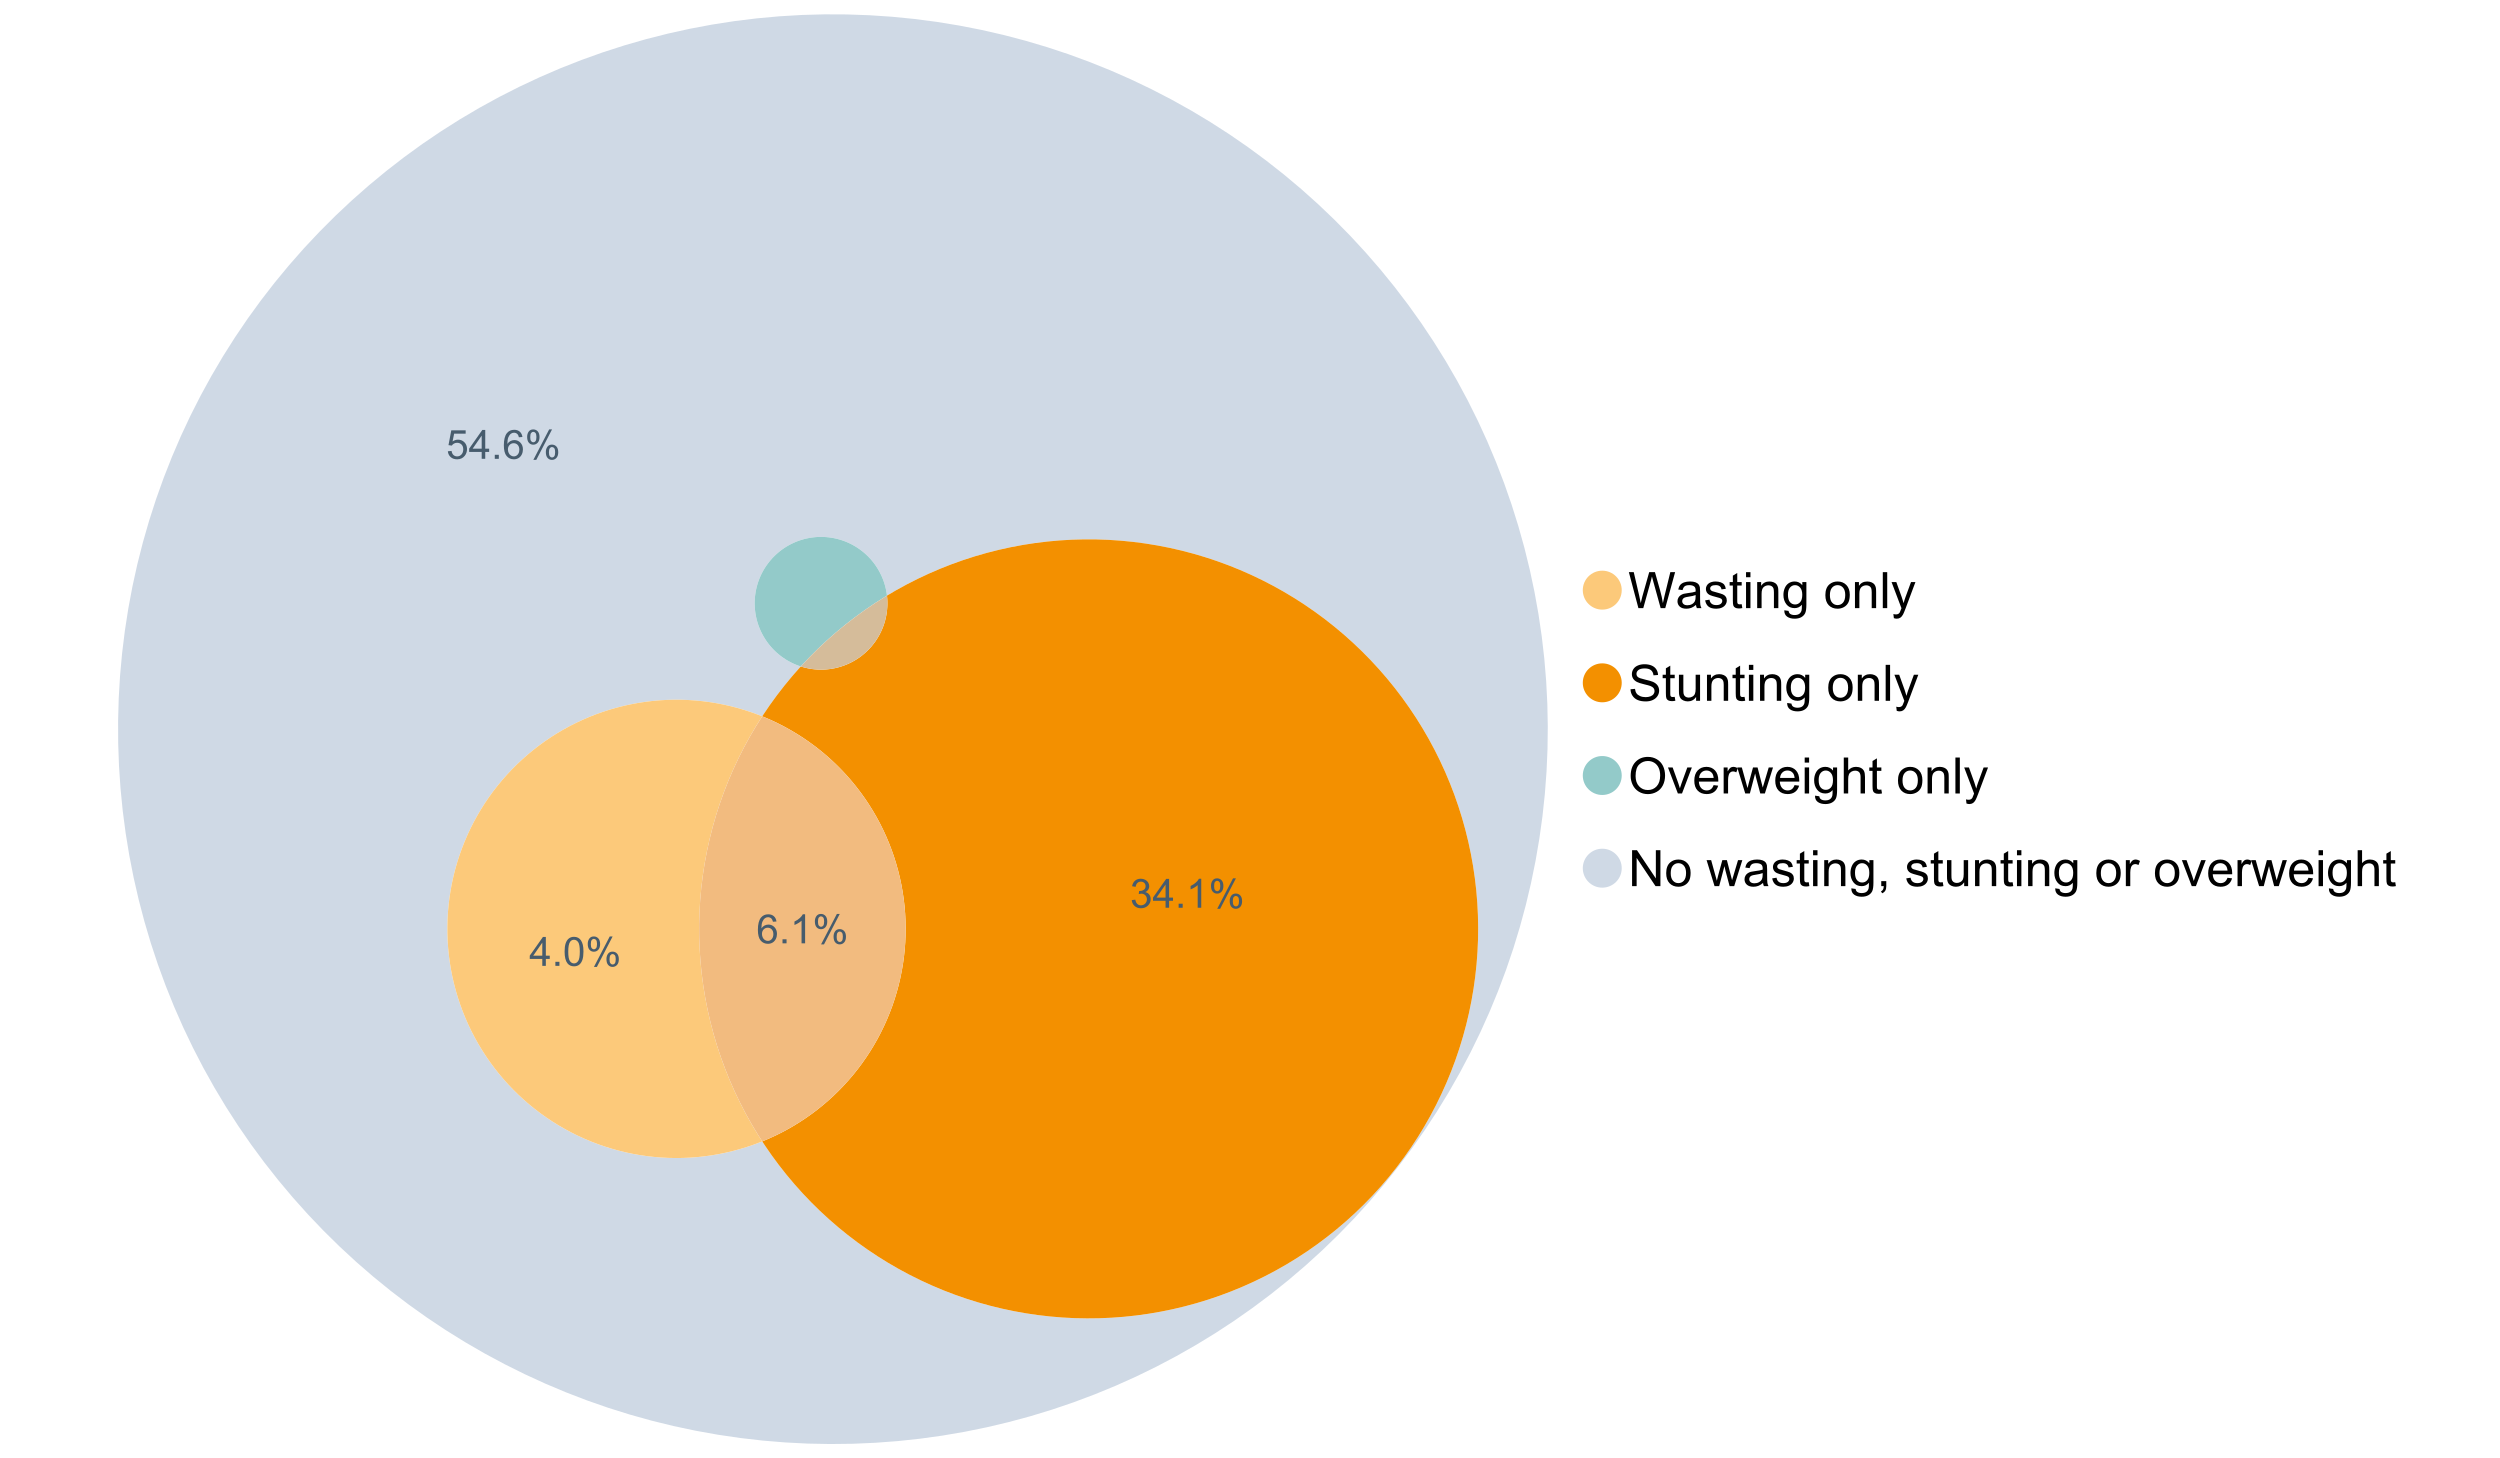 <?xml version="1.0" encoding="UTF-8"?>
<svg xmlns="http://www.w3.org/2000/svg" xmlns:xlink="http://www.w3.org/1999/xlink" width="1234.286pt" height="720pt" viewBox="0 0 1234.286 720" version="1.1">
<defs>
<g>
<symbol overflow="visible" id="glyph0-0">
<path style="stroke:none;" d="M 5.016 0 L 0.305 -17.758 L 2.715 -17.758 L 5.414 -6.117 C 5.703 -4.898 5.953 -3.688 6.164 -2.484 C 6.617 -4.379 6.883 -5.473 6.965 -5.766 L 10.344 -17.758 L 13.18 -17.758 L 15.723 -8.77 C 16.355 -6.539 16.816 -4.445 17.102 -2.484 C 17.324 -3.605 17.621 -4.891 17.988 -6.348 L 20.773 -17.758 L 23.133 -17.758 L 18.266 0 L 16 0 L 12.258 -13.527 C 11.941 -14.656 11.754 -15.352 11.699 -15.613 C 11.512 -14.797 11.34 -14.102 11.18 -13.527 L 7.414 0 Z M 5.016 0 "/>
</symbol>
<symbol overflow="visible" id="glyph0-1">
<path style="stroke:none;" d="M 10.027 -1.586 C 9.215 -0.898 8.438 -0.414 7.695 -0.133 C 6.945 0.148 6.145 0.285 5.293 0.289 C 3.875 0.285 2.789 -0.055 2.031 -0.746 C 1.27 -1.434 0.891 -2.316 0.895 -3.391 C 0.891 -4.02 1.035 -4.594 1.324 -5.117 C 1.613 -5.633 1.988 -6.051 2.453 -6.371 C 2.914 -6.684 3.438 -6.922 4.02 -7.086 C 4.449 -7.195 5.094 -7.305 5.961 -7.414 C 7.715 -7.617 9.012 -7.867 9.848 -8.164 C 9.852 -8.461 9.855 -8.652 9.859 -8.734 C 9.855 -9.621 9.648 -10.246 9.242 -10.609 C 8.68 -11.098 7.852 -11.344 6.758 -11.348 C 5.727 -11.344 4.969 -11.164 4.484 -10.809 C 3.992 -10.445 3.633 -9.809 3.402 -8.902 L 1.273 -9.191 C 1.461 -10.102 1.781 -10.84 2.227 -11.402 C 2.672 -11.965 3.312 -12.395 4.152 -12.699 C 4.992 -12.996 5.965 -13.148 7.074 -13.152 C 8.168 -13.148 9.062 -13.02 9.75 -12.766 C 10.438 -12.504 10.941 -12.18 11.266 -11.789 C 11.586 -11.398 11.812 -10.902 11.941 -10.309 C 12.012 -9.934 12.047 -9.266 12.051 -8.297 L 12.051 -5.391 C 12.047 -3.363 12.094 -2.078 12.191 -1.543 C 12.281 -1.004 12.465 -0.492 12.742 0 L 10.465 0 C 10.238 -0.453 10.09 -0.98 10.027 -1.586 Z M 9.848 -6.457 C 9.055 -6.133 7.867 -5.855 6.285 -5.633 C 5.387 -5.5 4.754 -5.355 4.383 -5.195 C 4.012 -5.031 3.723 -4.793 3.523 -4.484 C 3.32 -4.172 3.223 -3.828 3.223 -3.453 C 3.223 -2.867 3.441 -2.383 3.883 -1.996 C 4.32 -1.609 4.965 -1.418 5.812 -1.418 C 6.652 -1.418 7.398 -1.602 8.055 -1.969 C 8.707 -2.336 9.188 -2.836 9.496 -3.477 C 9.727 -3.965 9.844 -4.691 9.848 -5.656 Z M 9.848 -6.457 "/>
</symbol>
<symbol overflow="visible" id="glyph0-2">
<path style="stroke:none;" d="M 0.762 -3.84 L 2.918 -4.18 C 3.039 -3.312 3.375 -2.652 3.93 -2.191 C 4.48 -1.73 5.254 -1.5 6.25 -1.5 C 7.246 -1.5 7.988 -1.703 8.477 -2.113 C 8.961 -2.52 9.203 -3 9.207 -3.551 C 9.203 -4.043 8.988 -4.43 8.562 -4.711 C 8.258 -4.906 7.516 -5.152 6.336 -5.449 C 4.734 -5.852 3.625 -6.199 3.008 -6.496 C 2.387 -6.789 1.918 -7.199 1.602 -7.723 C 1.281 -8.242 1.125 -8.816 1.125 -9.449 C 1.125 -10.02 1.254 -10.551 1.52 -11.039 C 1.777 -11.527 2.137 -11.934 2.594 -12.258 C 2.93 -12.508 3.391 -12.719 3.977 -12.891 C 4.559 -13.062 5.188 -13.148 5.863 -13.152 C 6.867 -13.148 7.754 -13.004 8.52 -12.715 C 9.281 -12.426 9.844 -12.031 10.207 -11.535 C 10.57 -11.039 10.82 -10.375 10.961 -9.543 L 8.828 -9.254 C 8.73 -9.91 8.449 -10.426 7.988 -10.801 C 7.52 -11.168 6.863 -11.355 6.02 -11.359 C 5.016 -11.355 4.301 -11.191 3.875 -10.863 C 3.445 -10.531 3.234 -10.145 3.234 -9.703 C 3.234 -9.418 3.32 -9.16 3.5 -8.938 C 3.672 -8.699 3.953 -8.508 4.336 -8.355 C 4.555 -8.273 5.195 -8.086 6.262 -7.801 C 7.801 -7.387 8.875 -7.051 9.488 -6.789 C 10.094 -6.523 10.574 -6.141 10.922 -5.645 C 11.27 -5.141 11.441 -4.52 11.445 -3.777 C 11.441 -3.047 11.23 -2.363 10.809 -1.723 C 10.383 -1.082 9.773 -0.586 8.977 -0.234 C 8.176 0.113 7.27 0.285 6.262 0.289 C 4.586 0.285 3.312 -0.059 2.438 -0.75 C 1.562 -1.445 1.004 -2.473 0.762 -3.84 Z M 0.762 -3.84 "/>
</symbol>
<symbol overflow="visible" id="glyph0-3">
<path style="stroke:none;" d="M 6.395 -1.949 L 6.711 -0.023 C 6.094 0.102 5.547 0.164 5.062 0.168 C 4.27 0.164 3.652 0.043 3.219 -0.207 C 2.781 -0.453 2.477 -0.781 2.301 -1.191 C 2.121 -1.598 2.031 -2.457 2.035 -3.766 L 2.035 -11.168 L 0.438 -11.168 L 0.438 -12.863 L 2.035 -12.863 L 2.035 -16.047 L 4.203 -17.355 L 4.203 -12.863 L 6.395 -12.863 L 6.395 -11.168 L 4.203 -11.168 L 4.203 -3.645 C 4.199 -3.023 4.238 -2.621 4.316 -2.445 C 4.391 -2.266 4.516 -2.125 4.691 -2.023 C 4.863 -1.914 5.113 -1.863 5.438 -1.867 C 5.68 -1.863 5.996 -1.891 6.395 -1.949 Z M 6.395 -1.949 "/>
</symbol>
<symbol overflow="visible" id="glyph0-4">
<path style="stroke:none;" d="M 1.648 -15.25 L 1.648 -17.758 L 3.828 -17.758 L 3.828 -15.25 Z M 1.648 0 L 1.648 -12.863 L 3.828 -12.863 L 3.828 0 Z M 1.648 0 "/>
</symbol>
<symbol overflow="visible" id="glyph0-5">
<path style="stroke:none;" d="M 1.637 0 L 1.637 -12.863 L 3.598 -12.863 L 3.598 -11.035 C 4.543 -12.441 5.906 -13.148 7.691 -13.152 C 8.465 -13.148 9.176 -13.008 9.828 -12.734 C 10.477 -12.453 10.965 -12.09 11.289 -11.637 C 11.609 -11.184 11.836 -10.645 11.965 -10.027 C 12.043 -9.621 12.082 -8.918 12.086 -7.91 L 12.086 0 L 9.906 0 L 9.906 -7.824 C 9.902 -8.707 9.816 -9.371 9.652 -9.816 C 9.48 -10.254 9.18 -10.605 8.75 -10.871 C 8.312 -11.129 7.809 -11.262 7.23 -11.266 C 6.301 -11.262 5.5 -10.965 4.828 -10.379 C 4.152 -9.785 3.812 -8.668 3.816 -7.023 L 3.816 0 Z M 1.637 0 "/>
</symbol>
<symbol overflow="visible" id="glyph0-6">
<path style="stroke:none;" d="M 1.234 1.066 L 3.355 1.379 C 3.441 2.031 3.688 2.508 4.094 2.809 C 4.633 3.207 5.371 3.41 6.309 3.414 C 7.316 3.41 8.098 3.207 8.648 2.809 C 9.195 2.402 9.566 1.84 9.762 1.113 C 9.875 0.668 9.926 -0.262 9.918 -1.684 C 8.965 -0.559 7.777 0 6.359 0 C 4.586 0 3.219 -0.637 2.254 -1.914 C 1.281 -3.188 0.797 -4.719 0.801 -6.504 C 0.797 -7.73 1.02 -8.859 1.465 -9.898 C 1.91 -10.934 2.555 -11.738 3.398 -12.305 C 4.242 -12.867 5.23 -13.148 6.371 -13.152 C 7.887 -13.148 9.141 -12.535 10.125 -11.312 L 10.125 -12.863 L 12.137 -12.863 L 12.137 -1.742 C 12.133 0.258 11.93 1.672 11.523 2.512 C 11.113 3.344 10.469 4.004 9.586 4.492 C 8.703 4.973 7.613 5.215 6.324 5.219 C 4.785 5.215 3.547 4.871 2.602 4.184 C 1.656 3.492 1.199 2.453 1.234 1.066 Z M 3.039 -6.66 C 3.035 -4.969 3.371 -3.738 4.043 -2.965 C 4.715 -2.191 5.555 -1.805 6.566 -1.805 C 7.562 -1.805 8.402 -2.188 9.082 -2.961 C 9.762 -3.727 10.102 -4.938 10.102 -6.59 C 10.102 -8.16 9.75 -9.348 9.055 -10.148 C 8.352 -10.945 7.512 -11.344 6.527 -11.348 C 5.559 -11.344 4.734 -10.949 4.055 -10.168 C 3.375 -9.379 3.035 -8.211 3.039 -6.66 Z M 3.039 -6.66 "/>
</symbol>
<symbol overflow="visible" id="glyph0-7">
<path style="stroke:none;" d=""/>
</symbol>
<symbol overflow="visible" id="glyph0-8">
<path style="stroke:none;" d="M 0.824 -6.43 C 0.82 -8.809 1.48 -10.574 2.809 -11.723 C 3.91 -12.672 5.262 -13.148 6.855 -13.152 C 8.621 -13.148 10.066 -12.57 11.191 -11.414 C 12.312 -10.254 12.871 -8.652 12.875 -6.613 C 12.871 -4.953 12.625 -3.652 12.129 -2.707 C 11.633 -1.758 10.91 -1.02 9.961 -0.496 C 9.012 0.027 7.977 0.285 6.855 0.289 C 5.055 0.285 3.598 -0.289 2.488 -1.441 C 1.375 -2.594 0.82 -4.254 0.824 -6.43 Z M 3.062 -6.43 C 3.059 -4.781 3.418 -3.551 4.141 -2.73 C 4.855 -1.91 5.762 -1.5 6.855 -1.5 C 7.934 -1.5 8.832 -1.91 9.555 -2.734 C 10.27 -3.559 10.629 -4.816 10.633 -6.504 C 10.629 -8.094 10.266 -9.297 9.547 -10.117 C 8.82 -10.934 7.926 -11.344 6.855 -11.348 C 5.762 -11.344 4.855 -10.938 4.141 -10.125 C 3.418 -9.309 3.059 -8.074 3.062 -6.43 Z M 3.062 -6.43 "/>
</symbol>
<symbol overflow="visible" id="glyph0-9">
<path style="stroke:none;" d="M 1.586 0 L 1.586 -17.758 L 3.766 -17.758 L 3.766 0 Z M 1.586 0 "/>
</symbol>
<symbol overflow="visible" id="glyph0-10">
<path style="stroke:none;" d="M 1.539 4.953 L 1.297 2.906 C 1.77 3.035 2.188 3.098 2.543 3.102 C 3.027 3.098 3.414 3.02 3.703 2.859 C 3.992 2.695 4.23 2.469 4.422 2.18 C 4.555 1.961 4.777 1.418 5.086 0.559 C 5.125 0.434 5.188 0.258 5.281 0.023 L 0.398 -12.863 L 2.75 -12.863 L 5.426 -5.414 C 5.77 -4.469 6.078 -3.473 6.359 -2.434 C 6.605 -3.434 6.906 -4.414 7.254 -5.367 L 10.004 -12.863 L 12.184 -12.863 L 7.293 0.219 C 6.766 1.625 6.355 2.598 6.066 3.137 C 5.676 3.852 5.234 4.379 4.734 4.715 C 4.234 5.047 3.637 5.215 2.941 5.219 C 2.52 5.215 2.051 5.125 1.539 4.953 Z M 1.539 4.953 "/>
</symbol>
<symbol overflow="visible" id="glyph0-11">
<path style="stroke:none;" d="M 1.113 -5.703 L 3.332 -5.898 C 3.434 -5.008 3.676 -4.277 4.062 -3.711 C 4.445 -3.141 5.043 -2.684 5.852 -2.332 C 6.656 -1.98 7.562 -1.805 8.574 -1.805 C 9.465 -1.805 10.258 -1.938 10.949 -2.203 C 11.633 -2.469 12.145 -2.832 12.48 -3.301 C 12.816 -3.762 12.984 -4.27 12.984 -4.82 C 12.984 -5.375 12.82 -5.859 12.5 -6.277 C 12.172 -6.691 11.641 -7.043 10.902 -7.328 C 10.422 -7.512 9.367 -7.801 7.738 -8.191 C 6.105 -8.582 4.965 -8.949 4.312 -9.301 C 3.461 -9.742 2.828 -10.293 2.414 -10.953 C 2 -11.609 1.793 -12.348 1.793 -13.164 C 1.793 -14.059 2.047 -14.898 2.555 -15.68 C 3.062 -16.457 3.805 -17.047 4.785 -17.453 C 5.758 -17.855 6.844 -18.059 8.043 -18.059 C 9.355 -18.059 10.516 -17.844 11.523 -17.422 C 12.527 -16.996 13.301 -16.375 13.844 -15.551 C 14.383 -14.727 14.672 -13.793 14.715 -12.754 L 12.465 -12.586 C 12.34 -13.707 11.93 -14.555 11.234 -15.129 C 10.531 -15.699 9.5 -15.984 8.141 -15.988 C 6.715 -15.984 5.68 -15.723 5.031 -15.207 C 4.379 -14.684 4.055 -14.059 4.059 -13.324 C 4.055 -12.684 4.285 -12.156 4.746 -11.75 C 5.199 -11.336 6.379 -10.914 8.289 -10.484 C 10.199 -10.047 11.512 -9.672 12.223 -9.352 C 13.254 -8.875 14.016 -8.27 14.508 -7.539 C 15 -6.809 15.246 -5.969 15.25 -5.016 C 15.246 -4.07 14.977 -3.18 14.438 -2.344 C 13.895 -1.508 13.117 -0.855 12.105 -0.391 C 11.09 0.074 9.949 0.305 8.684 0.305 C 7.074 0.305 5.727 0.07 4.645 -0.398 C 3.555 -0.867 2.703 -1.57 2.09 -2.512 C 1.469 -3.453 1.145 -4.516 1.113 -5.703 Z M 1.113 -5.703 "/>
</symbol>
<symbol overflow="visible" id="glyph0-12">
<path style="stroke:none;" d="M 10.066 0 L 10.066 -1.891 C 9.062 -0.438 7.699 0.285 5.984 0.289 C 5.219 0.285 4.512 0.145 3.855 -0.145 C 3.199 -0.434 2.711 -0.801 2.391 -1.242 C 2.07 -1.68 1.844 -2.219 1.719 -2.859 C 1.625 -3.285 1.582 -3.961 1.586 -4.895 L 1.586 -12.863 L 3.766 -12.863 L 3.766 -5.73 C 3.762 -4.59 3.805 -3.82 3.898 -3.426 C 4.031 -2.852 4.324 -2.402 4.77 -2.074 C 5.215 -1.746 5.762 -1.582 6.418 -1.586 C 7.07 -1.582 7.688 -1.75 8.262 -2.09 C 8.832 -2.422 9.234 -2.879 9.477 -3.457 C 9.711 -4.035 9.832 -4.871 9.836 -5.973 L 9.836 -12.863 L 12.016 -12.863 L 12.016 0 Z M 10.066 0 "/>
</symbol>
<symbol overflow="visible" id="glyph0-13">
<path style="stroke:none;" d="M 1.199 -8.648 C 1.195 -11.594 1.984 -13.898 3.57 -15.57 C 5.148 -17.234 7.195 -18.07 9.703 -18.07 C 11.34 -18.07 12.816 -17.676 14.133 -16.895 C 15.449 -16.109 16.453 -15.02 17.145 -13.621 C 17.832 -12.219 18.176 -10.629 18.18 -8.855 C 18.176 -7.051 17.812 -5.441 17.09 -4.02 C 16.359 -2.598 15.328 -1.52 14 -0.793 C 12.664 -0.059 11.23 0.305 9.691 0.305 C 8.02 0.305 6.523 -0.098 5.207 -0.906 C 3.891 -1.715 2.895 -2.816 2.215 -4.215 C 1.535 -5.605 1.195 -7.086 1.199 -8.648 Z M 3.621 -8.613 C 3.621 -6.473 4.195 -4.785 5.348 -3.555 C 6.496 -2.32 7.938 -1.703 9.676 -1.707 C 11.441 -1.703 12.898 -2.324 14.043 -3.57 C 15.184 -4.812 15.754 -6.578 15.758 -8.867 C 15.754 -10.309 15.512 -11.57 15.023 -12.652 C 14.535 -13.727 13.82 -14.562 12.879 -15.156 C 11.938 -15.746 10.883 -16.043 9.715 -16.047 C 8.051 -16.043 6.617 -15.473 5.418 -14.332 C 4.219 -13.191 3.621 -11.285 3.621 -8.613 Z M 3.621 -8.613 "/>
</symbol>
<symbol overflow="visible" id="glyph0-14">
<path style="stroke:none;" d="M 5.207 0 L 0.316 -12.863 L 2.617 -12.863 L 5.379 -5.16 C 5.676 -4.328 5.949 -3.465 6.203 -2.566 C 6.395 -3.246 6.664 -4.062 7.012 -5.016 L 9.871 -12.863 L 12.113 -12.863 L 7.242 0 Z M 5.207 0 "/>
</symbol>
<symbol overflow="visible" id="glyph0-15">
<path style="stroke:none;" d="M 10.441 -4.141 L 12.695 -3.863 C 12.336 -2.543 11.676 -1.523 10.719 -0.801 C 9.754 -0.074 8.527 0.285 7.039 0.289 C 5.152 0.285 3.66 -0.289 2.562 -1.445 C 1.457 -2.602 0.906 -4.227 0.91 -6.324 C 0.906 -8.484 1.465 -10.164 2.578 -11.359 C 3.691 -12.551 5.137 -13.148 6.914 -13.152 C 8.633 -13.148 10.035 -12.562 11.129 -11.395 C 12.215 -10.223 12.762 -8.578 12.766 -6.457 C 12.762 -6.324 12.758 -6.129 12.754 -5.875 L 3.16 -5.875 C 3.238 -4.457 3.641 -3.375 4.359 -2.625 C 5.078 -1.875 5.973 -1.5 7.051 -1.5 C 7.848 -1.5 8.531 -1.707 9.098 -2.129 C 9.66 -2.547 10.109 -3.219 10.441 -4.141 Z M 3.281 -7.668 L 10.465 -7.668 C 10.367 -8.746 10.09 -9.559 9.641 -10.102 C 8.941 -10.938 8.043 -11.355 6.941 -11.359 C 5.938 -11.355 5.094 -11.02 4.414 -10.355 C 3.727 -9.684 3.352 -8.789 3.281 -7.668 Z M 3.281 -7.668 "/>
</symbol>
<symbol overflow="visible" id="glyph0-16">
<path style="stroke:none;" d="M 1.609 0 L 1.609 -12.863 L 3.574 -12.863 L 3.574 -10.914 C 4.074 -11.824 4.535 -12.426 4.961 -12.715 C 5.383 -13.004 5.848 -13.148 6.359 -13.152 C 7.09 -13.148 7.836 -12.914 8.598 -12.453 L 7.848 -10.43 C 7.312 -10.742 6.781 -10.898 6.25 -10.902 C 5.77 -10.898 5.34 -10.754 4.965 -10.469 C 4.582 -10.18 4.312 -9.781 4.156 -9.277 C 3.91 -8.496 3.789 -7.648 3.793 -6.734 L 3.793 0 Z M 1.609 0 "/>
</symbol>
<symbol overflow="visible" id="glyph0-17">
<path style="stroke:none;" d="M 4.008 0 L 0.074 -12.863 L 2.324 -12.863 L 4.371 -5.438 L 5.137 -2.676 C 5.164 -2.812 5.387 -3.695 5.801 -5.328 L 7.848 -12.863 L 10.09 -12.863 L 12.016 -5.402 L 12.656 -2.941 L 13.395 -5.426 L 15.602 -12.863 L 17.719 -12.863 L 13.699 0 L 11.434 0 L 9.387 -7.703 L 8.891 -9.895 L 6.285 0 Z M 4.008 0 "/>
</symbol>
<symbol overflow="visible" id="glyph0-18">
<path style="stroke:none;" d="M 1.637 0 L 1.637 -17.758 L 3.816 -17.758 L 3.816 -11.387 C 4.828 -12.559 6.113 -13.148 7.668 -13.152 C 8.617 -13.148 9.445 -12.961 10.148 -12.59 C 10.852 -12.211 11.352 -11.691 11.656 -11.031 C 11.957 -10.367 12.109 -9.406 12.113 -8.152 L 12.113 0 L 9.934 0 L 9.934 -8.152 C 9.93 -9.238 9.695 -10.031 9.223 -10.531 C 8.75 -11.023 8.082 -11.273 7.219 -11.277 C 6.57 -11.273 5.961 -11.105 5.395 -10.773 C 4.824 -10.434 4.418 -9.98 4.18 -9.41 C 3.934 -8.836 3.812 -8.043 3.816 -7.039 L 3.816 0 Z M 1.637 0 "/>
</symbol>
<symbol overflow="visible" id="glyph0-19">
<path style="stroke:none;" d="M 1.891 0 L 1.891 -17.758 L 4.301 -17.758 L 13.625 -3.816 L 13.625 -17.758 L 15.879 -17.758 L 15.879 0 L 13.469 0 L 4.141 -13.953 L 4.141 0 Z M 1.891 0 "/>
</symbol>
<symbol overflow="visible" id="glyph0-20">
<path style="stroke:none;" d="M 2.203 0 L 2.203 -2.484 L 4.688 -2.484 L 4.688 0 C 4.688 0.91 4.523 1.645 4.203 2.207 C 3.875 2.766 3.363 3.199 2.664 3.512 L 2.059 2.578 C 2.516 2.375 2.855 2.078 3.074 1.688 C 3.289 1.297 3.41 0.734 3.441 0 Z M 2.203 0 "/>
</symbol>
<symbol overflow="visible" id="glyph1-0">
<path style="stroke:none;" d="M 9.922 -10.781 L 8.18 -10.645 C 8.023 -11.328 7.801 -11.828 7.52 -12.145 C 7.043 -12.641 6.461 -12.891 5.766 -12.895 C 5.203 -12.891 4.711 -12.734 4.293 -12.426 C 3.742 -12.023 3.309 -11.438 2.988 -10.664 C 2.668 -9.891 2.5 -8.789 2.492 -7.363 C 2.91 -8.004 3.426 -8.48 4.039 -8.793 C 4.648 -9.102 5.289 -9.258 5.961 -9.262 C 7.125 -9.258 8.121 -8.828 8.941 -7.969 C 9.762 -7.109 10.172 -5.996 10.176 -4.637 C 10.172 -3.738 9.98 -2.906 9.598 -2.137 C 9.211 -1.367 8.68 -0.777 8.004 -0.371 C 7.328 0.039 6.562 0.238 5.707 0.242 C 4.246 0.238 3.055 -0.293 2.133 -1.367 C 1.211 -2.438 0.75 -4.211 0.75 -6.68 C 0.75 -9.438 1.258 -11.441 2.277 -12.699 C 3.164 -13.785 4.363 -14.332 5.871 -14.336 C 6.996 -14.332 7.914 -14.016 8.633 -13.391 C 9.348 -12.758 9.777 -11.891 9.922 -10.781 Z M 2.766 -4.625 C 2.766 -4.016 2.891 -3.438 3.148 -2.891 C 3.402 -2.336 3.762 -1.918 4.227 -1.633 C 4.684 -1.34 5.168 -1.195 5.676 -1.199 C 6.414 -1.195 7.051 -1.492 7.586 -2.094 C 8.117 -2.688 8.383 -3.5 8.387 -4.527 C 8.383 -5.512 8.121 -6.289 7.598 -6.859 C 7.07 -7.426 6.406 -7.711 5.609 -7.711 C 4.812 -7.711 4.141 -7.426 3.594 -6.859 C 3.039 -6.289 2.766 -5.543 2.766 -4.625 Z M 2.766 -4.625 "/>
</symbol>
<symbol overflow="visible" id="glyph1-1">
<path style="stroke:none;" d="M 1.812 0 L 1.812 -1.996 L 3.809 -1.996 L 3.809 0 Z M 1.812 0 "/>
</symbol>
<symbol overflow="visible" id="glyph1-2">
<path style="stroke:none;" d="M 7.43 0 L 5.676 0 L 5.676 -11.172 C 5.25 -10.766 4.695 -10.363 4.016 -9.961 C 3.328 -9.559 2.715 -9.258 2.172 -9.059 L 2.172 -10.75 C 3.148 -11.207 4.004 -11.766 4.742 -12.426 C 5.473 -13.078 5.992 -13.715 6.301 -14.336 L 7.43 -14.336 Z M 7.43 0 "/>
</symbol>
<symbol overflow="visible" id="glyph1-3">
<path style="stroke:none;" d="M 1.16 -10.848 C 1.16 -11.863 1.414 -12.73 1.93 -13.449 C 2.438 -14.16 3.184 -14.52 4.16 -14.52 C 5.055 -14.52 5.793 -14.199 6.383 -13.559 C 6.969 -12.918 7.266 -11.977 7.266 -10.742 C 7.266 -9.531 6.969 -8.602 6.375 -7.949 C 5.781 -7.297 5.047 -6.973 4.18 -6.973 C 3.312 -6.973 2.594 -7.293 2.02 -7.938 C 1.445 -8.578 1.16 -9.547 1.16 -10.848 Z M 4.207 -13.312 C 3.77 -13.312 3.406 -13.121 3.121 -12.746 C 2.828 -12.367 2.684 -11.676 2.688 -10.672 C 2.684 -9.754 2.828 -9.109 3.125 -8.738 C 3.414 -8.363 3.777 -8.18 4.207 -8.18 C 4.648 -8.18 5.012 -8.367 5.301 -8.742 C 5.586 -9.117 5.73 -9.805 5.734 -10.809 C 5.73 -11.727 5.586 -12.375 5.297 -12.75 C 5.004 -13.125 4.641 -13.312 4.207 -13.312 Z M 4.215 0.527 L 12.027 -14.52 L 13.449 -14.52 L 5.668 0.527 Z M 10.391 -3.352 C 10.387 -4.375 10.645 -5.242 11.16 -5.953 C 11.672 -6.664 12.418 -7.02 13.398 -7.02 C 14.293 -7.02 15.035 -6.699 15.625 -6.059 C 16.211 -5.418 16.504 -4.477 16.508 -3.242 C 16.504 -2.031 16.207 -1.102 15.613 -0.449 C 15.016 0.203 14.281 0.527 13.41 0.527 C 12.543 0.527 11.824 0.207 11.25 -0.441 C 10.676 -1.082 10.387 -2.055 10.391 -3.352 Z M 13.449 -5.812 C 13.004 -5.812 12.641 -5.621 12.352 -5.246 C 12.062 -4.867 11.918 -4.18 11.918 -3.176 C 11.918 -2.266 12.062 -1.621 12.355 -1.246 C 12.648 -0.867 13.008 -0.68 13.438 -0.684 C 13.883 -0.68 14.254 -0.867 14.543 -1.246 C 14.832 -1.621 14.977 -2.309 14.977 -3.312 C 14.977 -4.23 14.828 -4.879 14.539 -5.254 C 14.242 -5.625 13.879 -5.812 13.449 -5.812 Z M 13.449 -5.812 "/>
</symbol>
<symbol overflow="visible" id="glyph1-4">
<path style="stroke:none;" d="M 0.828 -3.738 L 2.668 -3.895 C 2.801 -2.996 3.117 -2.324 3.617 -1.875 C 4.109 -1.422 4.711 -1.195 5.414 -1.199 C 6.258 -1.195 6.969 -1.512 7.555 -2.152 C 8.137 -2.785 8.43 -3.629 8.434 -4.684 C 8.43 -5.68 8.148 -6.469 7.59 -7.051 C 7.027 -7.625 6.293 -7.914 5.387 -7.918 C 4.816 -7.914 4.309 -7.785 3.855 -7.531 C 3.402 -7.273 3.043 -6.941 2.785 -6.535 L 1.141 -6.75 L 2.523 -14.082 L 9.621 -14.082 L 9.621 -12.406 L 3.926 -12.406 L 3.156 -8.57 C 4.012 -9.164 4.91 -9.461 5.852 -9.465 C 7.098 -9.461 8.148 -9.031 9.008 -8.168 C 9.859 -7.305 10.289 -6.195 10.293 -4.84 C 10.289 -3.547 9.914 -2.43 9.164 -1.488 C 8.246 -0.336 6.996 0.238 5.414 0.242 C 4.117 0.238 3.055 -0.121 2.234 -0.848 C 1.41 -1.57 0.941 -2.535 0.828 -3.738 Z M 0.828 -3.738 "/>
</symbol>
<symbol overflow="visible" id="glyph1-5">
<path style="stroke:none;" d="M 6.445 0 L 6.445 -3.418 L 0.254 -3.418 L 0.254 -5.023 L 6.77 -14.277 L 8.199 -14.277 L 8.199 -5.023 L 10.129 -5.023 L 10.129 -3.418 L 8.199 -3.418 L 8.199 0 Z M 6.445 -5.023 L 6.445 -11.461 L 1.977 -5.023 Z M 6.445 -5.023 "/>
</symbol>
<symbol overflow="visible" id="glyph1-6">
<path style="stroke:none;" d="M 0.828 -7.039 C 0.824 -8.727 1 -10.086 1.348 -11.117 C 1.695 -12.141 2.211 -12.934 2.898 -13.496 C 3.582 -14.051 4.445 -14.332 5.484 -14.336 C 6.25 -14.332 6.922 -14.176 7.5 -13.871 C 8.078 -13.559 8.555 -13.117 8.93 -12.539 C 9.305 -11.957 9.598 -11.246 9.816 -10.414 C 10.027 -9.578 10.137 -8.453 10.137 -7.039 C 10.137 -5.359 9.965 -4.008 9.621 -2.984 C 9.277 -1.953 8.762 -1.16 8.078 -0.598 C 7.391 -0.039 6.527 0.238 5.484 0.242 C 4.105 0.238 3.023 -0.25 2.238 -1.238 C 1.297 -2.422 0.824 -4.355 0.828 -7.039 Z M 2.629 -7.039 C 2.625 -4.691 2.898 -3.133 3.449 -2.359 C 3.996 -1.582 4.676 -1.195 5.484 -1.199 C 6.289 -1.195 6.965 -1.586 7.512 -2.367 C 8.059 -3.145 8.332 -4.699 8.336 -7.039 C 8.332 -9.387 8.059 -10.949 7.512 -11.723 C 6.965 -12.492 6.281 -12.879 5.465 -12.883 C 4.656 -12.879 4.012 -12.539 3.535 -11.863 C 2.926 -10.988 2.625 -9.379 2.629 -7.039 Z M 2.629 -7.039 "/>
</symbol>
<symbol overflow="visible" id="glyph1-7">
<path style="stroke:none;" d="M 0.836 -3.77 L 2.59 -4.004 C 2.789 -3.004 3.129 -2.289 3.617 -1.855 C 4.098 -1.414 4.688 -1.195 5.387 -1.199 C 6.207 -1.195 6.902 -1.48 7.473 -2.055 C 8.039 -2.621 8.324 -3.328 8.328 -4.18 C 8.324 -4.98 8.062 -5.645 7.539 -6.168 C 7.012 -6.688 6.344 -6.949 5.531 -6.953 C 5.199 -6.949 4.785 -6.883 4.293 -6.758 L 4.488 -8.297 C 4.605 -8.281 4.699 -8.273 4.773 -8.277 C 5.516 -8.273 6.188 -8.469 6.785 -8.859 C 7.383 -9.25 7.68 -9.852 7.684 -10.664 C 7.68 -11.305 7.465 -11.836 7.031 -12.262 C 6.594 -12.68 6.031 -12.891 5.348 -12.895 C 4.664 -12.891 4.094 -12.676 3.641 -12.25 C 3.184 -11.82 2.895 -11.18 2.766 -10.324 L 1.012 -10.633 C 1.227 -11.809 1.715 -12.719 2.473 -13.367 C 3.23 -14.008 4.176 -14.332 5.309 -14.336 C 6.086 -14.332 6.801 -14.164 7.457 -13.832 C 8.109 -13.496 8.609 -13.039 8.961 -12.465 C 9.305 -11.883 9.48 -11.27 9.484 -10.625 C 9.48 -10.004 9.316 -9.441 8.988 -8.938 C 8.656 -8.43 8.164 -8.027 7.52 -7.73 C 8.359 -7.535 9.016 -7.133 9.484 -6.52 C 9.949 -5.906 10.184 -5.137 10.188 -4.215 C 10.184 -2.965 9.73 -1.91 8.824 -1.047 C 7.914 -0.18 6.762 0.25 5.375 0.254 C 4.117 0.25 3.078 -0.121 2.254 -0.867 C 1.422 -1.613 0.949 -2.578 0.836 -3.77 Z M 0.836 -3.77 "/>
</symbol>
</g>
</defs>
<g id="surface56499">
<path style=" stroke:none;fill-rule:nonzero;fill:rgb(98.824%,78.824%,47.843%);fill-opacity:1;" d="M 800.672 291.367 C 800.672 296.676 796.367 300.98 791.059 300.98 C 785.75 300.98 781.445 296.676 781.445 291.367 C 781.445 286.055 785.75 281.75 791.059 281.75 C 796.367 281.75 800.672 286.055 800.672 291.367 "/>
<g style="fill:rgb(0%,0%,0%);fill-opacity:1;">
  <use xlink:href="#glyph0-0" x="803.891" y="300.242"/>
  <use xlink:href="#glyph0-1" x="827.303" y="300.242"/>
  <use xlink:href="#glyph0-2" x="841.099" y="300.242"/>
  <use xlink:href="#glyph0-3" x="853.502" y="300.242"/>
  <use xlink:href="#glyph0-4" x="860.394" y="300.242"/>
  <use xlink:href="#glyph0-5" x="865.905" y="300.242"/>
  <use xlink:href="#glyph0-6" x="879.7" y="300.242"/>
  <use xlink:href="#glyph0-7" x="893.496" y="300.242"/>
  <use xlink:href="#glyph0-8" x="900.388" y="300.242"/>
  <use xlink:href="#glyph0-5" x="914.183" y="300.242"/>
  <use xlink:href="#glyph0-9" x="927.979" y="300.242"/>
  <use xlink:href="#glyph0-10" x="933.49" y="300.242"/>
</g>
<path style=" stroke:none;fill-rule:nonzero;fill:rgb(95.294%,56.471%,0%);fill-opacity:1;" d="M 800.672 337.121 C 800.672 342.434 796.367 346.738 791.059 346.738 C 785.75 346.738 781.445 342.434 781.445 337.121 C 781.445 331.812 785.75 327.508 791.059 327.508 C 796.367 327.508 800.672 331.812 800.672 337.121 "/>
<g style="fill:rgb(0%,0%,0%);fill-opacity:1;">
  <use xlink:href="#glyph0-11" x="803.891" y="346"/>
  <use xlink:href="#glyph0-3" x="820.436" y="346"/>
  <use xlink:href="#glyph0-12" x="827.328" y="346"/>
  <use xlink:href="#glyph0-5" x="841.123" y="346"/>
  <use xlink:href="#glyph0-3" x="854.919" y="346"/>
  <use xlink:href="#glyph0-4" x="861.811" y="346"/>
  <use xlink:href="#glyph0-5" x="867.322" y="346"/>
  <use xlink:href="#glyph0-6" x="881.117" y="346"/>
  <use xlink:href="#glyph0-7" x="894.913" y="346"/>
  <use xlink:href="#glyph0-8" x="901.805" y="346"/>
  <use xlink:href="#glyph0-5" x="915.6" y="346"/>
  <use xlink:href="#glyph0-9" x="929.396" y="346"/>
  <use xlink:href="#glyph0-10" x="934.907" y="346"/>
</g>
<path style=" stroke:none;fill-rule:nonzero;fill:rgb(57.647%,79.216%,78.824%);fill-opacity:1;" d="M 800.672 382.879 C 800.672 388.188 796.367 392.492 791.059 392.492 C 785.75 392.492 781.445 388.188 781.445 382.879 C 781.445 377.566 785.75 373.262 791.059 373.262 C 796.367 373.262 800.672 377.566 800.672 382.879 "/>
<g style="fill:rgb(0%,0%,0%);fill-opacity:1;">
  <use xlink:href="#glyph0-13" x="803.891" y="391.758"/>
  <use xlink:href="#glyph0-14" x="823.185" y="391.758"/>
  <use xlink:href="#glyph0-15" x="835.588" y="391.758"/>
  <use xlink:href="#glyph0-16" x="849.384" y="391.758"/>
  <use xlink:href="#glyph0-17" x="857.644" y="391.758"/>
  <use xlink:href="#glyph0-15" x="875.558" y="391.758"/>
  <use xlink:href="#glyph0-4" x="889.354" y="391.758"/>
  <use xlink:href="#glyph0-6" x="894.865" y="391.758"/>
  <use xlink:href="#glyph0-18" x="908.66" y="391.758"/>
  <use xlink:href="#glyph0-3" x="922.456" y="391.758"/>
  <use xlink:href="#glyph0-7" x="929.348" y="391.758"/>
  <use xlink:href="#glyph0-8" x="936.239" y="391.758"/>
  <use xlink:href="#glyph0-5" x="950.035" y="391.758"/>
  <use xlink:href="#glyph0-9" x="963.831" y="391.758"/>
  <use xlink:href="#glyph0-10" x="969.342" y="391.758"/>
</g>
<path style=" stroke:none;fill-rule:nonzero;fill:rgb(81.176%,85.098%,89.804%);fill-opacity:1;" d="M 800.672 428.633 C 800.672 433.945 796.367 438.25 791.059 438.25 C 785.75 438.25 781.445 433.945 781.445 428.633 C 781.445 423.324 785.75 419.02 791.059 419.02 C 796.367 419.02 800.672 423.324 800.672 428.633 "/>
<g style="fill:rgb(0%,0%,0%);fill-opacity:1;">
  <use xlink:href="#glyph0-19" x="803.891" y="437.512"/>
  <use xlink:href="#glyph0-8" x="821.804" y="437.512"/>
  <use xlink:href="#glyph0-7" x="835.6" y="437.512"/>
  <use xlink:href="#glyph0-17" x="842.492" y="437.512"/>
  <use xlink:href="#glyph0-1" x="860.406" y="437.512"/>
  <use xlink:href="#glyph0-2" x="874.201" y="437.512"/>
  <use xlink:href="#glyph0-3" x="886.604" y="437.512"/>
  <use xlink:href="#glyph0-4" x="893.496" y="437.512"/>
  <use xlink:href="#glyph0-5" x="899.007" y="437.512"/>
  <use xlink:href="#glyph0-6" x="912.803" y="437.512"/>
  <use xlink:href="#glyph0-20" x="926.598" y="437.512"/>
  <use xlink:href="#glyph0-7" x="933.49" y="437.512"/>
  <use xlink:href="#glyph0-2" x="940.382" y="437.512"/>
  <use xlink:href="#glyph0-3" x="952.785" y="437.512"/>
  <use xlink:href="#glyph0-12" x="959.676" y="437.512"/>
  <use xlink:href="#glyph0-5" x="973.472" y="437.512"/>
  <use xlink:href="#glyph0-3" x="987.268" y="437.512"/>
  <use xlink:href="#glyph0-4" x="994.159" y="437.512"/>
  <use xlink:href="#glyph0-5" x="999.67" y="437.512"/>
  <use xlink:href="#glyph0-6" x="1013.466" y="437.512"/>
  <use xlink:href="#glyph0-7" x="1027.262" y="437.512"/>
  <use xlink:href="#glyph0-8" x="1034.154" y="437.512"/>
  <use xlink:href="#glyph0-16" x="1047.949" y="437.512"/>
  <use xlink:href="#glyph0-7" x="1056.21" y="437.512"/>
  <use xlink:href="#glyph0-8" x="1063.101" y="437.512"/>
  <use xlink:href="#glyph0-14" x="1076.897" y="437.512"/>
  <use xlink:href="#glyph0-15" x="1089.3" y="437.512"/>
  <use xlink:href="#glyph0-16" x="1103.096" y="437.512"/>
  <use xlink:href="#glyph0-17" x="1111.356" y="437.512"/>
  <use xlink:href="#glyph0-15" x="1129.27" y="437.512"/>
  <use xlink:href="#glyph0-4" x="1143.065" y="437.512"/>
  <use xlink:href="#glyph0-6" x="1148.576" y="437.512"/>
  <use xlink:href="#glyph0-18" x="1162.372" y="437.512"/>
  <use xlink:href="#glyph0-3" x="1176.168" y="437.512"/>
</g>
<path style=" stroke:none;fill-rule:nonzero;fill:rgb(81.176%,85.098%,89.804%);fill-opacity:1;" d="M 420.992 712.805 L 432.125 712.32 L 443.238 711.488 L 454.316 710.301 L 465.352 708.766 L 476.336 706.883 L 487.254 704.656 L 498.098 702.082 L 508.852 699.172 L 519.512 695.918 L 530.062 692.332 L 540.492 688.414 L 550.797 684.172 L 560.961 679.605 L 570.977 674.719 L 580.832 669.52 L 590.52 664.008 L 600.027 658.199 L 609.344 652.09 L 618.469 645.688 L 627.383 639.004 L 636.082 632.043 L 644.559 624.809 L 652.801 617.309 L 660.805 609.555 L 668.559 601.551 L 676.055 593.309 L 683.289 584.832 L 690.25 576.129 L 696.934 567.215 L 703.332 558.09 L 709.441 548.77 L 715.25 539.262 L 720.758 529.574 L 725.957 519.719 L 730.844 509.703 L 735.41 499.539 L 739.652 489.238 L 743.57 478.805 L 747.156 468.254 L 750.406 457.594 L 753.316 446.84 L 755.887 435.996 L 758.113 425.078 L 759.996 414.094 L 761.531 403.059 L 762.715 391.977 L 763.551 380.863 L 764.031 369.73 L 764.164 358.59 L 763.941 347.449 L 763.371 336.32 L 762.449 325.215 L 761.176 314.145 L 759.555 303.121 L 757.582 292.152 L 755.27 281.254 L 752.613 270.43 L 749.613 259.699 L 746.277 249.066 L 742.609 238.543 L 738.609 228.145 L 734.285 217.875 L 729.637 207.746 L 724.672 197.77 L 719.395 187.957 L 713.809 178.312 L 707.922 168.852 L 701.742 159.582 L 695.27 150.508 L 688.516 141.648 L 681.484 133 L 674.184 124.582 L 666.621 116.398 L 658.801 108.457 L 650.738 100.77 L 642.434 93.336 L 633.902 86.172 L 625.145 79.277 L 616.176 72.664 L 607.004 66.336 L 597.637 60.305 L 588.082 54.566 L 578.352 49.137 L 568.457 44.016 L 558.402 39.211 L 548.203 34.723 L 537.863 30.562 L 527.402 26.727 L 516.824 23.227 L 506.141 20.062 L 495.359 17.234 L 484.496 14.75 L 473.562 12.609 L 462.566 10.812 L 451.516 9.367 L 440.426 8.27 L 429.309 7.523 L 418.172 7.129 L 407.027 7.082 L 395.891 7.391 L 384.766 8.051 L 373.668 9.062 L 362.609 10.422 L 351.598 12.133 L 340.645 14.188 L 329.766 16.59 L 318.965 19.332 L 308.254 22.414 L 297.648 25.832 L 287.156 29.586 L 276.789 33.664 L 266.555 38.07 L 256.461 42.801 L 246.527 47.844 L 236.754 53.199 L 227.156 58.859 L 217.742 64.82 L 208.52 71.074 L 199.5 77.617 L 190.691 84.441 L 182.102 91.543 L 173.738 98.91 L 165.617 106.535 L 157.738 114.418 L 150.109 122.539 L 142.746 130.902 L 135.645 139.492 L 128.824 148.301 L 122.281 157.32 L 116.027 166.543 L 110.066 175.961 L 104.406 185.559 L 99.051 195.332 L 94.008 205.27 L 89.281 215.359 L 84.879 225.594 L 80.797 235.965 L 77.047 246.457 L 73.629 257.062 L 70.547 267.773 L 67.805 278.574 L 65.406 289.453 L 63.352 300.406 L 61.645 311.418 L 60.285 322.477 L 59.273 333.574 L 58.617 344.699 L 58.309 355.84 L 58.352 366.98 L 58.75 378.117 L 59.496 389.234 L 60.594 400.324 L 62.043 411.375 L 63.84 422.371 L 65.98 433.309 L 68.469 444.168 L 71.297 454.949 L 74.461 465.633 L 77.965 476.211 L 81.801 486.672 L 85.961 497.008 L 90.449 507.207 L 95.258 517.262 L 100.379 527.156 L 105.809 536.887 L 111.547 546.441 L 117.582 555.809 L 123.91 564.98 L 130.523 573.949 L 137.418 582.703 L 144.586 591.234 L 152.016 599.539 L 159.707 607.602 L 167.648 615.418 L 175.836 622.98 L 184.254 630.281 L 192.898 637.312 L 201.762 644.066 L 210.836 650.535 L 220.105 656.719 L 229.566 662.602 L 239.211 668.188 L 249.027 673.461 L 259.004 678.426 L 269.129 683.074 L 279.398 687.398 L 289.801 691.398 L 300.324 695.066 L 310.957 698.398 L 321.688 701.395 L 332.512 704.051 L 343.41 706.363 L 354.379 708.332 L 365.406 709.953 L 376.477 711.227 L 387.578 712.148 L 398.707 712.719 L 409.848 712.938 Z M 530.66 650.789 L 524.594 650.477 L 518.543 649.973 L 512.512 649.281 L 506.504 648.398 L 500.527 647.324 L 494.59 646.066 L 488.691 644.617 L 482.844 642.984 L 477.051 641.168 L 471.316 639.168 L 465.648 636.992 L 460.055 634.633 L 454.535 632.102 L 449.098 629.398 L 443.75 626.523 L 438.496 623.48 L 433.34 620.273 L 428.289 616.906 L 423.344 613.379 L 418.516 609.699 L 413.805 605.867 L 409.219 601.891 L 404.758 597.77 L 400.43 593.512 L 396.238 589.117 L 392.191 584.594 L 388.285 579.945 L 384.527 575.172 L 380.926 570.285 L 377.477 565.289 L 376.332 563.512 L 375.441 563.875 L 372.098 565.133 L 368.715 566.281 L 365.297 567.324 L 361.852 568.258 L 358.375 569.082 L 354.875 569.797 L 351.352 570.402 L 347.816 570.891 L 344.262 571.273 L 340.699 571.539 L 337.133 571.695 L 333.559 571.738 L 329.988 571.668 L 326.422 571.484 L 322.859 571.188 L 319.312 570.781 L 315.777 570.262 L 312.262 569.633 L 308.766 568.891 L 305.297 568.039 L 301.859 567.078 L 298.449 566.008 L 295.074 564.832 L 291.742 563.551 L 288.449 562.164 L 285.203 560.676 L 282.004 559.082 L 278.859 557.391 L 275.766 555.602 L 272.734 553.715 L 269.762 551.734 L 266.852 549.66 L 264.012 547.492 L 261.238 545.238 L 258.539 542.898 L 255.918 540.477 L 253.371 537.969 L 250.906 535.387 L 248.523 532.723 L 246.227 529.988 L 244.016 527.184 L 241.895 524.309 L 239.867 521.367 L 237.934 518.363 L 236.094 515.301 L 234.352 512.184 L 232.711 509.008 L 231.168 505.785 L 229.73 502.516 L 228.395 499.203 L 227.168 495.848 L 226.043 492.457 L 225.027 489.031 L 224.121 485.578 L 223.324 482.094 L 222.637 478.59 L 222.062 475.066 L 221.598 471.523 L 221.246 467.969 L 221.008 464.402 L 220.879 460.832 L 220.867 457.262 L 220.965 453.691 L 221.176 450.125 L 221.5 446.566 L 221.934 443.023 L 222.48 439.492 L 223.141 435.98 L 223.91 432.492 L 224.789 429.031 L 225.777 425.598 L 226.871 422.195 L 228.074 418.832 L 229.383 415.508 L 230.793 412.227 L 232.309 408.992 L 233.926 405.809 L 235.645 402.676 L 237.457 399.598 L 239.367 396.578 L 241.371 393.621 L 243.469 390.73 L 245.656 387.906 L 247.934 385.152 L 250.293 382.473 L 252.738 379.867 L 255.266 377.344 L 257.871 374.898 L 260.551 372.535 L 263.305 370.258 L 266.129 368.07 L 269.02 365.973 L 271.977 363.969 L 274.992 362.059 L 278.07 360.242 L 281.203 358.527 L 284.387 356.91 L 287.621 355.395 L 290.902 353.98 L 294.227 352.672 L 297.59 351.469 L 300.992 350.375 L 304.426 349.387 L 307.887 348.508 L 311.375 347.738 L 314.887 347.078 L 318.414 346.531 L 321.961 346.094 L 325.52 345.77 L 329.086 345.559 L 332.656 345.461 L 336.227 345.473 L 339.797 345.602 L 343.363 345.84 L 346.918 346.191 L 350.457 346.656 L 353.984 347.23 L 357.488 347.918 L 360.973 348.715 L 364.43 349.621 L 367.852 350.637 L 371.246 351.758 L 374.598 352.984 L 376.316 353.68 L 376.629 353.184 L 380.035 348.16 L 383.602 343.242 L 387.32 338.445 L 391.188 333.762 L 395.199 329.207 L 395.359 329.039 L 395.062 328.945 L 394.086 328.605 L 393.121 328.234 L 392.168 327.832 L 391.227 327.398 L 390.301 326.938 L 389.391 326.449 L 388.496 325.93 L 387.617 325.387 L 386.754 324.812 L 385.914 324.211 L 385.09 323.582 L 384.289 322.93 L 383.504 322.254 L 382.746 321.551 L 382.008 320.824 L 381.293 320.078 L 380.605 319.305 L 379.938 318.512 L 379.301 317.699 L 378.684 316.867 L 378.098 316.016 L 377.539 315.148 L 377.004 314.262 L 376.5 313.355 L 376.023 312.438 L 375.578 311.504 L 375.164 310.559 L 374.777 309.598 L 374.418 308.629 L 374.094 307.645 L 373.801 306.652 L 373.539 305.652 L 373.309 304.645 L 373.109 303.629 L 372.941 302.609 L 372.809 301.582 L 372.707 300.555 L 372.637 299.52 L 372.598 298.488 L 372.594 297.453 L 372.625 296.418 L 372.684 295.387 L 372.777 294.355 L 372.906 293.328 L 373.062 292.305 L 373.254 291.289 L 373.477 290.277 L 373.73 289.277 L 374.016 288.281 L 374.336 287.297 L 374.684 286.324 L 375.062 285.359 L 375.469 284.41 L 375.91 283.473 L 376.379 282.551 L 376.875 281.645 L 377.398 280.754 L 377.953 279.879 L 378.535 279.023 L 379.141 278.184 L 379.773 277.367 L 380.434 276.57 L 381.117 275.793 L 381.824 275.039 L 382.559 274.309 L 383.312 273.602 L 384.086 272.914 L 384.887 272.258 L 385.703 271.625 L 386.539 271.016 L 387.395 270.434 L 388.27 269.883 L 389.16 269.355 L 390.07 268.859 L 390.992 268.391 L 391.93 267.953 L 392.879 267.543 L 393.84 267.164 L 394.816 266.816 L 395.801 266.5 L 396.793 266.211 L 397.797 265.957 L 398.805 265.734 L 399.824 265.543 L 400.844 265.387 L 401.871 265.258 L 402.902 265.164 L 403.934 265.105 L 404.969 265.074 L 406.004 265.078 L 407.039 265.117 L 408.07 265.184 L 409.098 265.285 L 410.125 265.422 L 411.145 265.586 L 412.16 265.785 L 413.168 266.016 L 414.172 266.281 L 415.16 266.574 L 416.145 266.898 L 417.117 267.254 L 418.074 267.641 L 419.023 268.059 L 419.957 268.504 L 420.875 268.98 L 421.777 269.484 L 422.664 270.016 L 423.535 270.574 L 424.387 271.164 L 425.219 271.777 L 426.031 272.418 L 426.824 273.082 L 427.594 273.773 L 428.344 274.488 L 429.07 275.223 L 429.77 275.984 L 430.449 276.766 L 431.102 277.566 L 431.727 278.391 L 432.328 279.23 L 432.902 280.094 L 433.449 280.973 L 433.969 281.867 L 434.457 282.777 L 434.918 283.703 L 435.352 284.645 L 435.754 285.598 L 436.125 286.562 L 436.465 287.539 L 436.773 288.527 L 437.051 289.523 L 437.297 290.527 L 437.512 291.539 L 437.695 292.559 L 437.848 293.582 L 437.906 294.082 L 442.41 291.422 L 447.738 288.504 L 453.152 285.758 L 458.648 283.18 L 464.227 280.781 L 469.875 278.555 L 475.594 276.512 L 481.371 274.648 L 487.207 272.969 L 493.09 271.477 L 499.02 270.168 L 504.988 269.047 L 510.988 268.117 L 517.016 267.375 L 523.062 266.824 L 529.121 266.465 L 535.191 266.297 L 541.266 266.32 L 547.332 266.535 L 553.391 266.941 L 559.434 267.539 L 565.453 268.328 L 571.445 269.305 L 577.402 270.473 L 583.324 271.828 L 589.195 273.367 L 595.016 275.094 L 600.781 277 L 606.484 279.09 L 612.117 281.355 L 617.672 283.801 L 623.152 286.422 L 628.543 289.211 L 633.848 292.168 L 639.051 295.293 L 644.156 298.582 L 649.156 302.031 L 654.043 305.633 L 658.812 309.391 L 663.461 313.293 L 667.984 317.344 L 672.379 321.535 L 676.641 325.859 L 680.762 330.32 L 684.738 334.906 L 688.57 339.617 L 692.25 344.445 L 695.777 349.391 L 699.145 354.441 L 702.352 359.598 L 705.395 364.852 L 708.27 370.199 L 710.977 375.633 L 713.508 381.152 L 715.867 386.75 L 718.047 392.414 L 720.043 398.148 L 721.863 403.941 L 723.496 409.789 L 724.945 415.688 L 726.203 421.625 L 727.277 427.602 L 728.16 433.609 L 728.855 439.641 L 729.359 445.691 L 729.668 451.758 L 729.789 457.828 L 729.719 463.898 L 729.453 469.965 L 729 476.02 L 728.355 482.055 L 727.52 488.07 L 726.492 494.055 L 725.281 500.004 L 723.879 505.914 L 722.293 511.773 L 720.523 517.582 L 718.57 523.332 L 716.434 529.016 L 714.121 534.629 L 711.633 540.168 L 708.973 545.625 L 706.141 550.996 L 703.137 556.273 L 699.973 561.453 L 696.645 566.531 L 693.156 571.504 L 689.516 576.363 L 685.723 581.102 L 681.781 585.723 L 677.695 590.215 L 673.473 594.574 L 669.109 598.801 L 664.617 602.887 L 660 606.828 L 655.262 610.621 L 650.402 614.262 L 645.43 617.75 L 640.352 621.078 L 635.172 624.246 L 629.895 627.246 L 624.523 630.082 L 619.066 632.742 L 613.531 635.23 L 607.914 637.543 L 602.23 639.68 L 596.48 641.633 L 590.676 643.406 L 584.812 644.992 L 578.906 646.395 L 572.957 647.605 L 566.973 648.633 L 560.957 649.469 L 554.922 650.117 L 548.867 650.57 L 542.801 650.836 L 536.73 650.906 Z M 530.66 650.789 "/>
<path style=" stroke:none;fill-rule:nonzero;fill:rgb(98.824%,78.824%,47.843%);fill-opacity:1;" d="M 337.133 571.695 L 340.699 571.539 L 344.262 571.273 L 347.816 570.891 L 351.352 570.402 L 354.875 569.797 L 358.375 569.082 L 361.852 568.258 L 365.297 567.324 L 368.715 566.281 L 372.098 565.133 L 375.441 563.875 L 376.332 563.512 L 374.188 560.184 L 371.062 554.98 L 368.102 549.676 L 365.312 544.285 L 362.691 538.809 L 360.246 533.25 L 357.98 527.617 L 355.891 521.918 L 353.98 516.152 L 352.254 510.332 L 350.715 504.457 L 349.359 498.539 L 348.191 492.582 L 347.215 486.59 L 346.426 480.566 L 345.828 474.527 L 345.418 468.469 L 345.203 462.398 L 345.18 456.328 L 345.348 450.258 L 345.707 444.199 L 346.254 438.152 L 346.996 432.125 L 347.926 426.125 L 349.047 420.156 L 350.355 414.227 L 351.848 408.344 L 353.527 402.508 L 355.391 396.727 L 357.434 391.012 L 359.656 385.359 L 362.059 379.781 L 364.633 374.285 L 367.379 368.871 L 370.297 363.547 L 373.383 358.316 L 376.316 353.68 L 374.598 352.984 L 371.246 351.758 L 367.852 350.637 L 364.43 349.621 L 360.973 348.715 L 357.488 347.918 L 353.984 347.23 L 350.457 346.656 L 346.918 346.191 L 343.363 345.84 L 339.797 345.602 L 336.227 345.473 L 332.656 345.461 L 329.086 345.559 L 325.52 345.77 L 321.961 346.094 L 318.414 346.531 L 314.887 347.078 L 311.375 347.738 L 307.887 348.508 L 304.426 349.387 L 300.992 350.375 L 297.59 351.469 L 294.227 352.672 L 290.902 353.98 L 287.621 355.395 L 284.387 356.91 L 281.203 358.527 L 278.07 360.242 L 274.992 362.059 L 271.977 363.969 L 269.02 365.973 L 266.129 368.07 L 263.305 370.258 L 260.551 372.535 L 257.871 374.898 L 255.266 377.344 L 252.738 379.867 L 250.293 382.473 L 247.934 385.152 L 245.656 387.906 L 243.469 390.73 L 241.371 393.621 L 239.367 396.578 L 237.457 399.598 L 235.645 402.676 L 233.926 405.809 L 232.309 408.992 L 230.793 412.227 L 229.383 415.508 L 228.074 418.832 L 226.871 422.195 L 225.777 425.598 L 224.789 429.031 L 223.91 432.492 L 223.141 435.98 L 222.48 439.492 L 221.934 443.023 L 221.5 446.566 L 221.176 450.125 L 220.965 453.691 L 220.867 457.262 L 220.879 460.832 L 221.008 464.402 L 221.246 467.969 L 221.598 471.523 L 222.062 475.066 L 222.637 478.59 L 223.324 482.094 L 224.121 485.578 L 225.027 489.031 L 226.043 492.457 L 227.168 495.848 L 228.395 499.203 L 229.73 502.516 L 231.168 505.785 L 232.711 509.008 L 234.352 512.184 L 236.094 515.301 L 237.934 518.363 L 239.867 521.367 L 241.895 524.309 L 244.016 527.184 L 246.227 529.988 L 248.523 532.723 L 250.906 535.387 L 253.371 537.969 L 255.918 540.477 L 258.539 542.898 L 261.238 545.238 L 264.012 547.492 L 266.852 549.66 L 269.762 551.734 L 272.734 553.715 L 275.766 555.602 L 278.859 557.391 L 282.004 559.082 L 285.203 560.676 L 288.449 562.164 L 291.742 563.551 L 295.074 564.832 L 298.449 566.008 L 301.859 567.078 L 305.297 568.039 L 308.766 568.891 L 312.262 569.633 L 315.777 570.262 L 319.312 570.781 L 322.859 571.188 L 326.422 571.484 L 329.988 571.668 L 333.559 571.738 Z M 337.133 571.695 "/>
<path style=" stroke:none;fill-rule:nonzero;fill:rgb(95.294%,56.471%,0%);fill-opacity:1;" d="M 542.801 650.836 L 548.867 650.57 L 554.922 650.117 L 560.957 649.469 L 566.973 648.633 L 572.957 647.605 L 578.906 646.395 L 584.812 644.992 L 590.676 643.406 L 596.48 641.633 L 602.23 639.68 L 607.914 637.543 L 613.531 635.23 L 619.066 632.742 L 624.523 630.082 L 629.895 627.246 L 635.172 624.246 L 640.352 621.078 L 645.43 617.75 L 650.402 614.262 L 655.262 610.621 L 660 606.828 L 664.617 602.887 L 669.109 598.801 L 673.473 594.574 L 677.695 590.215 L 681.781 585.723 L 685.723 581.102 L 689.516 576.363 L 693.156 571.504 L 696.645 566.531 L 699.973 561.453 L 703.137 556.273 L 706.141 550.996 L 708.973 545.625 L 711.633 540.168 L 714.121 534.629 L 716.434 529.016 L 718.57 523.332 L 720.523 517.582 L 722.293 511.773 L 723.879 505.914 L 725.281 500.004 L 726.492 494.055 L 727.52 488.07 L 728.355 482.055 L 729 476.02 L 729.453 469.965 L 729.719 463.898 L 729.789 457.828 L 729.668 451.758 L 729.359 445.691 L 728.855 439.641 L 728.16 433.609 L 727.277 427.602 L 726.203 421.625 L 724.945 415.688 L 723.496 409.789 L 721.863 403.941 L 720.043 398.148 L 718.047 392.414 L 715.867 386.75 L 713.508 381.152 L 710.977 375.633 L 708.27 370.199 L 705.395 364.852 L 702.352 359.598 L 699.145 354.441 L 695.777 349.391 L 692.25 344.445 L 688.57 339.617 L 684.738 334.906 L 680.762 330.32 L 676.641 325.859 L 672.379 321.535 L 667.984 317.344 L 663.461 313.293 L 658.812 309.391 L 654.043 305.633 L 649.156 302.031 L 644.156 298.582 L 639.051 295.293 L 633.848 292.168 L 628.543 289.211 L 623.152 286.422 L 617.672 283.801 L 612.117 281.355 L 606.484 279.09 L 600.781 277 L 595.016 275.094 L 589.195 273.367 L 583.324 271.828 L 577.402 270.473 L 571.445 269.305 L 565.453 268.328 L 559.434 267.539 L 553.391 266.941 L 547.332 266.535 L 541.266 266.32 L 535.191 266.297 L 529.121 266.465 L 523.062 266.824 L 517.016 267.375 L 510.988 268.117 L 504.988 269.047 L 499.02 270.168 L 493.09 271.477 L 487.207 272.969 L 481.371 274.648 L 475.594 276.512 L 469.875 278.555 L 464.227 280.781 L 458.648 283.18 L 453.152 285.758 L 447.738 288.504 L 442.41 291.422 L 437.906 294.082 L 437.965 294.609 L 438.051 295.641 L 438.105 296.672 L 438.125 297.707 L 438.113 298.742 L 438.066 299.777 L 437.988 300.809 L 437.879 301.836 L 437.738 302.859 L 437.562 303.879 L 437.355 304.895 L 437.117 305.898 L 436.848 306.898 L 436.547 307.887 L 436.211 308.867 L 435.848 309.836 L 435.453 310.793 L 435.031 311.738 L 434.578 312.668 L 434.094 313.582 L 433.582 314.48 L 433.043 315.363 L 432.477 316.23 L 431.883 317.074 L 431.262 317.902 L 430.617 318.711 L 429.945 319.5 L 429.25 320.262 L 428.527 321.008 L 427.785 321.727 L 427.02 322.422 L 426.234 323.094 L 425.426 323.742 L 424.598 324.359 L 423.75 324.957 L 422.887 325.523 L 422.004 326.062 L 421.105 326.574 L 420.188 327.055 L 419.258 327.508 L 418.316 327.934 L 417.359 328.328 L 416.391 328.691 L 415.41 329.023 L 414.422 329.324 L 413.422 329.598 L 412.418 329.836 L 411.402 330.043 L 410.383 330.219 L 409.359 330.359 L 408.332 330.469 L 407.301 330.547 L 406.266 330.594 L 405.23 330.605 L 404.195 330.582 L 403.164 330.531 L 402.133 330.445 L 401.105 330.328 L 400.082 330.176 L 399.062 329.992 L 398.051 329.777 L 397.047 329.531 L 396.051 329.254 L 395.359 329.039 L 395.199 329.207 L 391.188 333.762 L 387.32 338.445 L 383.602 343.242 L 380.035 348.16 L 376.629 353.184 L 376.316 353.68 L 377.91 354.32 L 381.184 355.758 L 384.406 357.301 L 387.578 358.941 L 390.695 360.684 L 393.758 362.52 L 396.762 364.453 L 399.703 366.484 L 402.578 368.602 L 405.387 370.812 L 408.121 373.109 L 410.781 375.492 L 413.367 377.957 L 415.875 380.504 L 418.297 383.129 L 420.637 385.824 L 422.891 388.598 L 425.059 391.438 L 427.133 394.348 L 429.113 397.32 L 431 400.352 L 432.793 403.441 L 434.484 406.59 L 436.074 409.785 L 437.566 413.035 L 438.953 416.324 L 440.234 419.66 L 441.41 423.031 L 442.48 426.441 L 443.441 429.883 L 444.293 433.352 L 445.035 436.844 L 445.664 440.363 L 446.184 443.895 L 446.594 447.445 L 446.891 451.004 L 447.074 454.57 L 447.145 458.145 L 447.102 461.715 L 446.945 465.285 L 446.68 468.848 L 446.301 472.398 L 445.809 475.938 L 445.203 479.457 L 444.492 482.957 L 443.668 486.434 L 442.734 489.883 L 441.691 493.297 L 440.543 496.68 L 439.285 500.023 L 437.926 503.328 L 436.461 506.586 L 434.895 509.797 L 433.23 512.957 L 431.465 516.062 L 429.602 519.109 L 427.645 522.098 L 425.59 525.023 L 423.449 527.883 L 421.219 530.672 L 418.898 533.387 L 416.496 536.031 L 414.008 538.598 L 411.445 541.082 L 408.801 543.484 L 406.086 545.805 L 403.297 548.035 L 400.438 550.18 L 397.512 552.23 L 394.523 554.191 L 391.477 556.051 L 388.371 557.82 L 385.211 559.484 L 382.004 561.051 L 378.742 562.516 L 376.332 563.512 L 377.477 565.289 L 380.926 570.285 L 384.527 575.172 L 388.285 579.945 L 392.191 584.594 L 396.238 589.117 L 400.43 593.512 L 404.758 597.77 L 409.219 601.891 L 413.805 605.867 L 418.516 609.699 L 423.344 613.379 L 428.289 616.906 L 433.34 620.273 L 438.496 623.48 L 443.75 626.523 L 449.098 629.398 L 454.535 632.102 L 460.055 634.633 L 465.648 636.992 L 471.316 639.168 L 477.051 641.168 L 482.844 642.984 L 488.691 644.617 L 494.59 646.066 L 500.527 647.324 L 506.504 648.398 L 512.512 649.281 L 518.543 649.973 L 524.594 650.477 L 530.66 650.789 L 536.73 650.906 Z M 542.801 650.836 "/>
<path style=" stroke:none;fill-rule:nonzero;fill:rgb(57.647%,79.216%,78.824%);fill-opacity:1;" d="M 399.355 324.781 L 403.648 320.488 L 408.078 316.332 L 412.633 312.316 L 417.312 308.449 L 422.113 304.73 L 427.027 301.164 L 432.051 297.758 L 437.18 294.508 L 437.906 294.082 L 437.848 293.582 L 437.695 292.559 L 437.512 291.539 L 437.297 290.527 L 437.051 289.523 L 436.773 288.527 L 436.465 287.539 L 436.125 286.562 L 435.754 285.598 L 435.352 284.645 L 434.918 283.703 L 434.457 282.777 L 433.969 281.867 L 433.449 280.973 L 432.902 280.094 L 432.328 279.23 L 431.727 278.391 L 431.102 277.566 L 430.449 276.766 L 429.77 275.984 L 429.07 275.223 L 428.344 274.488 L 427.594 273.773 L 426.824 273.082 L 426.031 272.418 L 425.219 271.777 L 424.387 271.164 L 423.535 270.574 L 422.664 270.016 L 421.777 269.484 L 420.875 268.98 L 419.957 268.504 L 419.023 268.059 L 418.074 267.641 L 417.117 267.254 L 416.145 266.898 L 415.16 266.574 L 414.172 266.281 L 413.168 266.016 L 412.16 265.785 L 411.145 265.586 L 410.125 265.422 L 409.098 265.285 L 408.07 265.184 L 407.039 265.117 L 406.004 265.078 L 404.969 265.074 L 403.934 265.105 L 402.902 265.164 L 401.871 265.258 L 400.844 265.387 L 399.824 265.543 L 398.805 265.734 L 397.797 265.957 L 396.793 266.211 L 395.801 266.5 L 394.816 266.816 L 393.84 267.164 L 392.879 267.543 L 391.93 267.953 L 390.992 268.391 L 390.07 268.859 L 389.16 269.355 L 388.27 269.883 L 387.395 270.434 L 386.539 271.016 L 385.703 271.625 L 384.887 272.258 L 384.086 272.914 L 383.312 273.602 L 382.559 274.309 L 381.824 275.039 L 381.117 275.793 L 380.434 276.57 L 379.773 277.367 L 379.141 278.184 L 378.535 279.023 L 377.953 279.879 L 377.398 280.754 L 376.875 281.645 L 376.379 282.551 L 375.91 283.473 L 375.469 284.41 L 375.062 285.359 L 374.684 286.324 L 374.336 287.297 L 374.016 288.281 L 373.73 289.277 L 373.477 290.277 L 373.254 291.289 L 373.062 292.305 L 372.906 293.328 L 372.777 294.355 L 372.684 295.387 L 372.625 296.418 L 372.594 297.453 L 372.598 298.488 L 372.637 299.52 L 372.707 300.555 L 372.809 301.582 L 372.941 302.609 L 373.109 303.629 L 373.309 304.645 L 373.539 305.652 L 373.801 306.652 L 374.094 307.645 L 374.418 308.629 L 374.777 309.598 L 375.164 310.559 L 375.578 311.504 L 376.023 312.438 L 376.5 313.355 L 377.004 314.262 L 377.539 315.148 L 378.098 316.016 L 378.684 316.867 L 379.301 317.699 L 379.938 318.512 L 380.605 319.305 L 381.293 320.078 L 382.008 320.824 L 382.746 321.551 L 383.504 322.254 L 384.289 322.93 L 385.09 323.582 L 385.914 324.211 L 386.754 324.812 L 387.617 325.387 L 388.496 325.93 L 389.391 326.449 L 390.301 326.938 L 391.227 327.398 L 392.168 327.832 L 393.121 328.234 L 394.086 328.605 L 395.062 328.945 L 395.359 329.039 Z M 399.355 324.781 "/>
<path style=" stroke:none;fill-rule:nonzero;fill:rgb(94.902%,73.333%,49.804%);fill-opacity:1;" d="M 378.742 562.516 L 382.004 561.051 L 385.211 559.484 L 388.371 557.82 L 391.477 556.051 L 394.523 554.191 L 397.512 552.23 L 400.438 550.18 L 403.297 548.035 L 406.086 545.805 L 408.801 543.484 L 411.445 541.082 L 414.008 538.598 L 416.496 536.031 L 418.898 533.387 L 421.219 530.672 L 423.449 527.883 L 425.59 525.023 L 427.645 522.098 L 429.602 519.109 L 431.465 516.062 L 433.23 512.957 L 434.895 509.797 L 436.461 506.586 L 437.926 503.328 L 439.285 500.023 L 440.543 496.68 L 441.691 493.297 L 442.734 489.883 L 443.668 486.434 L 444.492 482.957 L 445.203 479.457 L 445.809 475.938 L 446.301 472.398 L 446.68 468.848 L 446.945 465.285 L 447.102 461.715 L 447.145 458.145 L 447.074 454.57 L 446.891 451.004 L 446.594 447.445 L 446.184 443.895 L 445.664 440.363 L 445.035 436.844 L 444.293 433.352 L 443.441 429.883 L 442.48 426.441 L 441.41 423.031 L 440.234 419.66 L 438.953 416.324 L 437.566 413.035 L 436.074 409.785 L 434.484 406.59 L 432.793 403.441 L 431 400.352 L 429.113 397.32 L 427.133 394.348 L 425.059 391.438 L 422.891 388.598 L 420.637 385.824 L 418.297 383.129 L 415.875 380.504 L 413.367 377.957 L 410.781 375.492 L 408.121 373.109 L 405.387 370.812 L 402.578 368.602 L 399.703 366.484 L 396.762 364.453 L 393.758 362.52 L 390.695 360.684 L 387.578 358.941 L 384.406 357.301 L 381.184 355.758 L 377.91 354.32 L 376.316 353.68 L 373.383 358.316 L 370.297 363.547 L 367.379 368.871 L 364.633 374.285 L 362.059 379.781 L 359.656 385.359 L 357.434 391.012 L 355.391 396.727 L 353.527 402.508 L 351.848 408.344 L 350.355 414.227 L 349.047 420.156 L 347.926 426.125 L 346.996 432.125 L 346.254 438.152 L 345.707 444.199 L 345.348 450.258 L 345.18 456.328 L 345.203 462.398 L 345.418 468.469 L 345.828 474.527 L 346.426 480.566 L 347.215 486.59 L 348.191 492.582 L 349.359 498.539 L 350.715 504.457 L 352.254 510.332 L 353.98 516.152 L 355.891 521.918 L 357.98 527.617 L 360.246 533.25 L 362.691 538.809 L 365.312 544.285 L 368.102 549.676 L 371.062 554.98 L 374.188 560.184 L 376.332 563.512 Z M 378.742 562.516 "/>
<path style=" stroke:none;fill-rule:nonzero;fill:rgb(83.529%,73.725%,60.392%);fill-opacity:1;" d="M 406.266 330.594 L 407.301 330.547 L 408.332 330.469 L 409.359 330.359 L 410.383 330.219 L 411.402 330.043 L 412.418 329.836 L 413.422 329.598 L 414.422 329.324 L 415.41 329.023 L 416.391 328.691 L 417.359 328.328 L 418.316 327.934 L 419.258 327.508 L 420.188 327.055 L 421.105 326.574 L 422.004 326.062 L 422.887 325.523 L 423.75 324.957 L 424.598 324.359 L 425.426 323.742 L 426.234 323.094 L 427.02 322.422 L 427.785 321.727 L 428.527 321.008 L 429.25 320.262 L 429.945 319.5 L 430.617 318.711 L 431.262 317.902 L 431.883 317.074 L 432.477 316.23 L 433.043 315.363 L 433.582 314.48 L 434.094 313.582 L 434.578 312.668 L 435.031 311.738 L 435.453 310.793 L 435.848 309.836 L 436.211 308.867 L 436.547 307.887 L 436.848 306.898 L 437.117 305.898 L 437.355 304.895 L 437.562 303.879 L 437.738 302.859 L 437.879 301.836 L 437.988 300.809 L 438.066 299.777 L 438.113 298.742 L 438.125 297.707 L 438.105 296.672 L 438.051 295.641 L 437.965 294.609 L 437.906 294.082 L 437.18 294.508 L 432.051 297.758 L 427.027 301.164 L 422.113 304.73 L 417.312 308.449 L 412.633 312.316 L 408.078 316.332 L 403.648 320.488 L 399.355 324.781 L 395.359 329.039 L 396.051 329.254 L 397.047 329.531 L 398.051 329.777 L 399.062 329.992 L 400.082 330.176 L 401.105 330.328 L 402.133 330.445 L 403.164 330.531 L 404.195 330.582 L 405.23 330.605 Z M 406.266 330.594 "/>
<g style="fill:rgb(27.843%,36.078%,42.745%);fill-opacity:1;">
  <use xlink:href="#glyph1-0" x="373.43" y="465.734"/>
  <use xlink:href="#glyph1-1" x="384.522" y="465.734"/>
  <use xlink:href="#glyph1-2" x="390.063" y="465.734"/>
  <use xlink:href="#glyph1-3" x="401.155" y="465.734"/>
</g>
<g style="fill:rgb(27.843%,36.078%,42.745%);fill-opacity:1;">
  <use xlink:href="#glyph1-4" x="220.281" y="226.531"/>
  <use xlink:href="#glyph1-5" x="231.373" y="226.531"/>
  <use xlink:href="#glyph1-1" x="242.466" y="226.531"/>
  <use xlink:href="#glyph1-0" x="248.007" y="226.531"/>
  <use xlink:href="#glyph1-3" x="259.099" y="226.531"/>
</g>
<g style="fill:rgb(27.843%,36.078%,42.745%);fill-opacity:1;">
  <use xlink:href="#glyph1-5" x="261.293" y="476.852"/>
  <use xlink:href="#glyph1-1" x="272.385" y="476.852"/>
  <use xlink:href="#glyph1-6" x="277.926" y="476.852"/>
  <use xlink:href="#glyph1-3" x="289.018" y="476.852"/>
</g>
<g style="fill:rgb(27.843%,36.078%,42.745%);fill-opacity:1;">
  <use xlink:href="#glyph1-7" x="557.914" y="448.172"/>
  <use xlink:href="#glyph1-5" x="569.006" y="448.172"/>
  <use xlink:href="#glyph1-1" x="580.098" y="448.172"/>
  <use xlink:href="#glyph1-2" x="585.64" y="448.172"/>
  <use xlink:href="#glyph1-3" x="596.732" y="448.172"/>
</g>
</g>
</svg>
